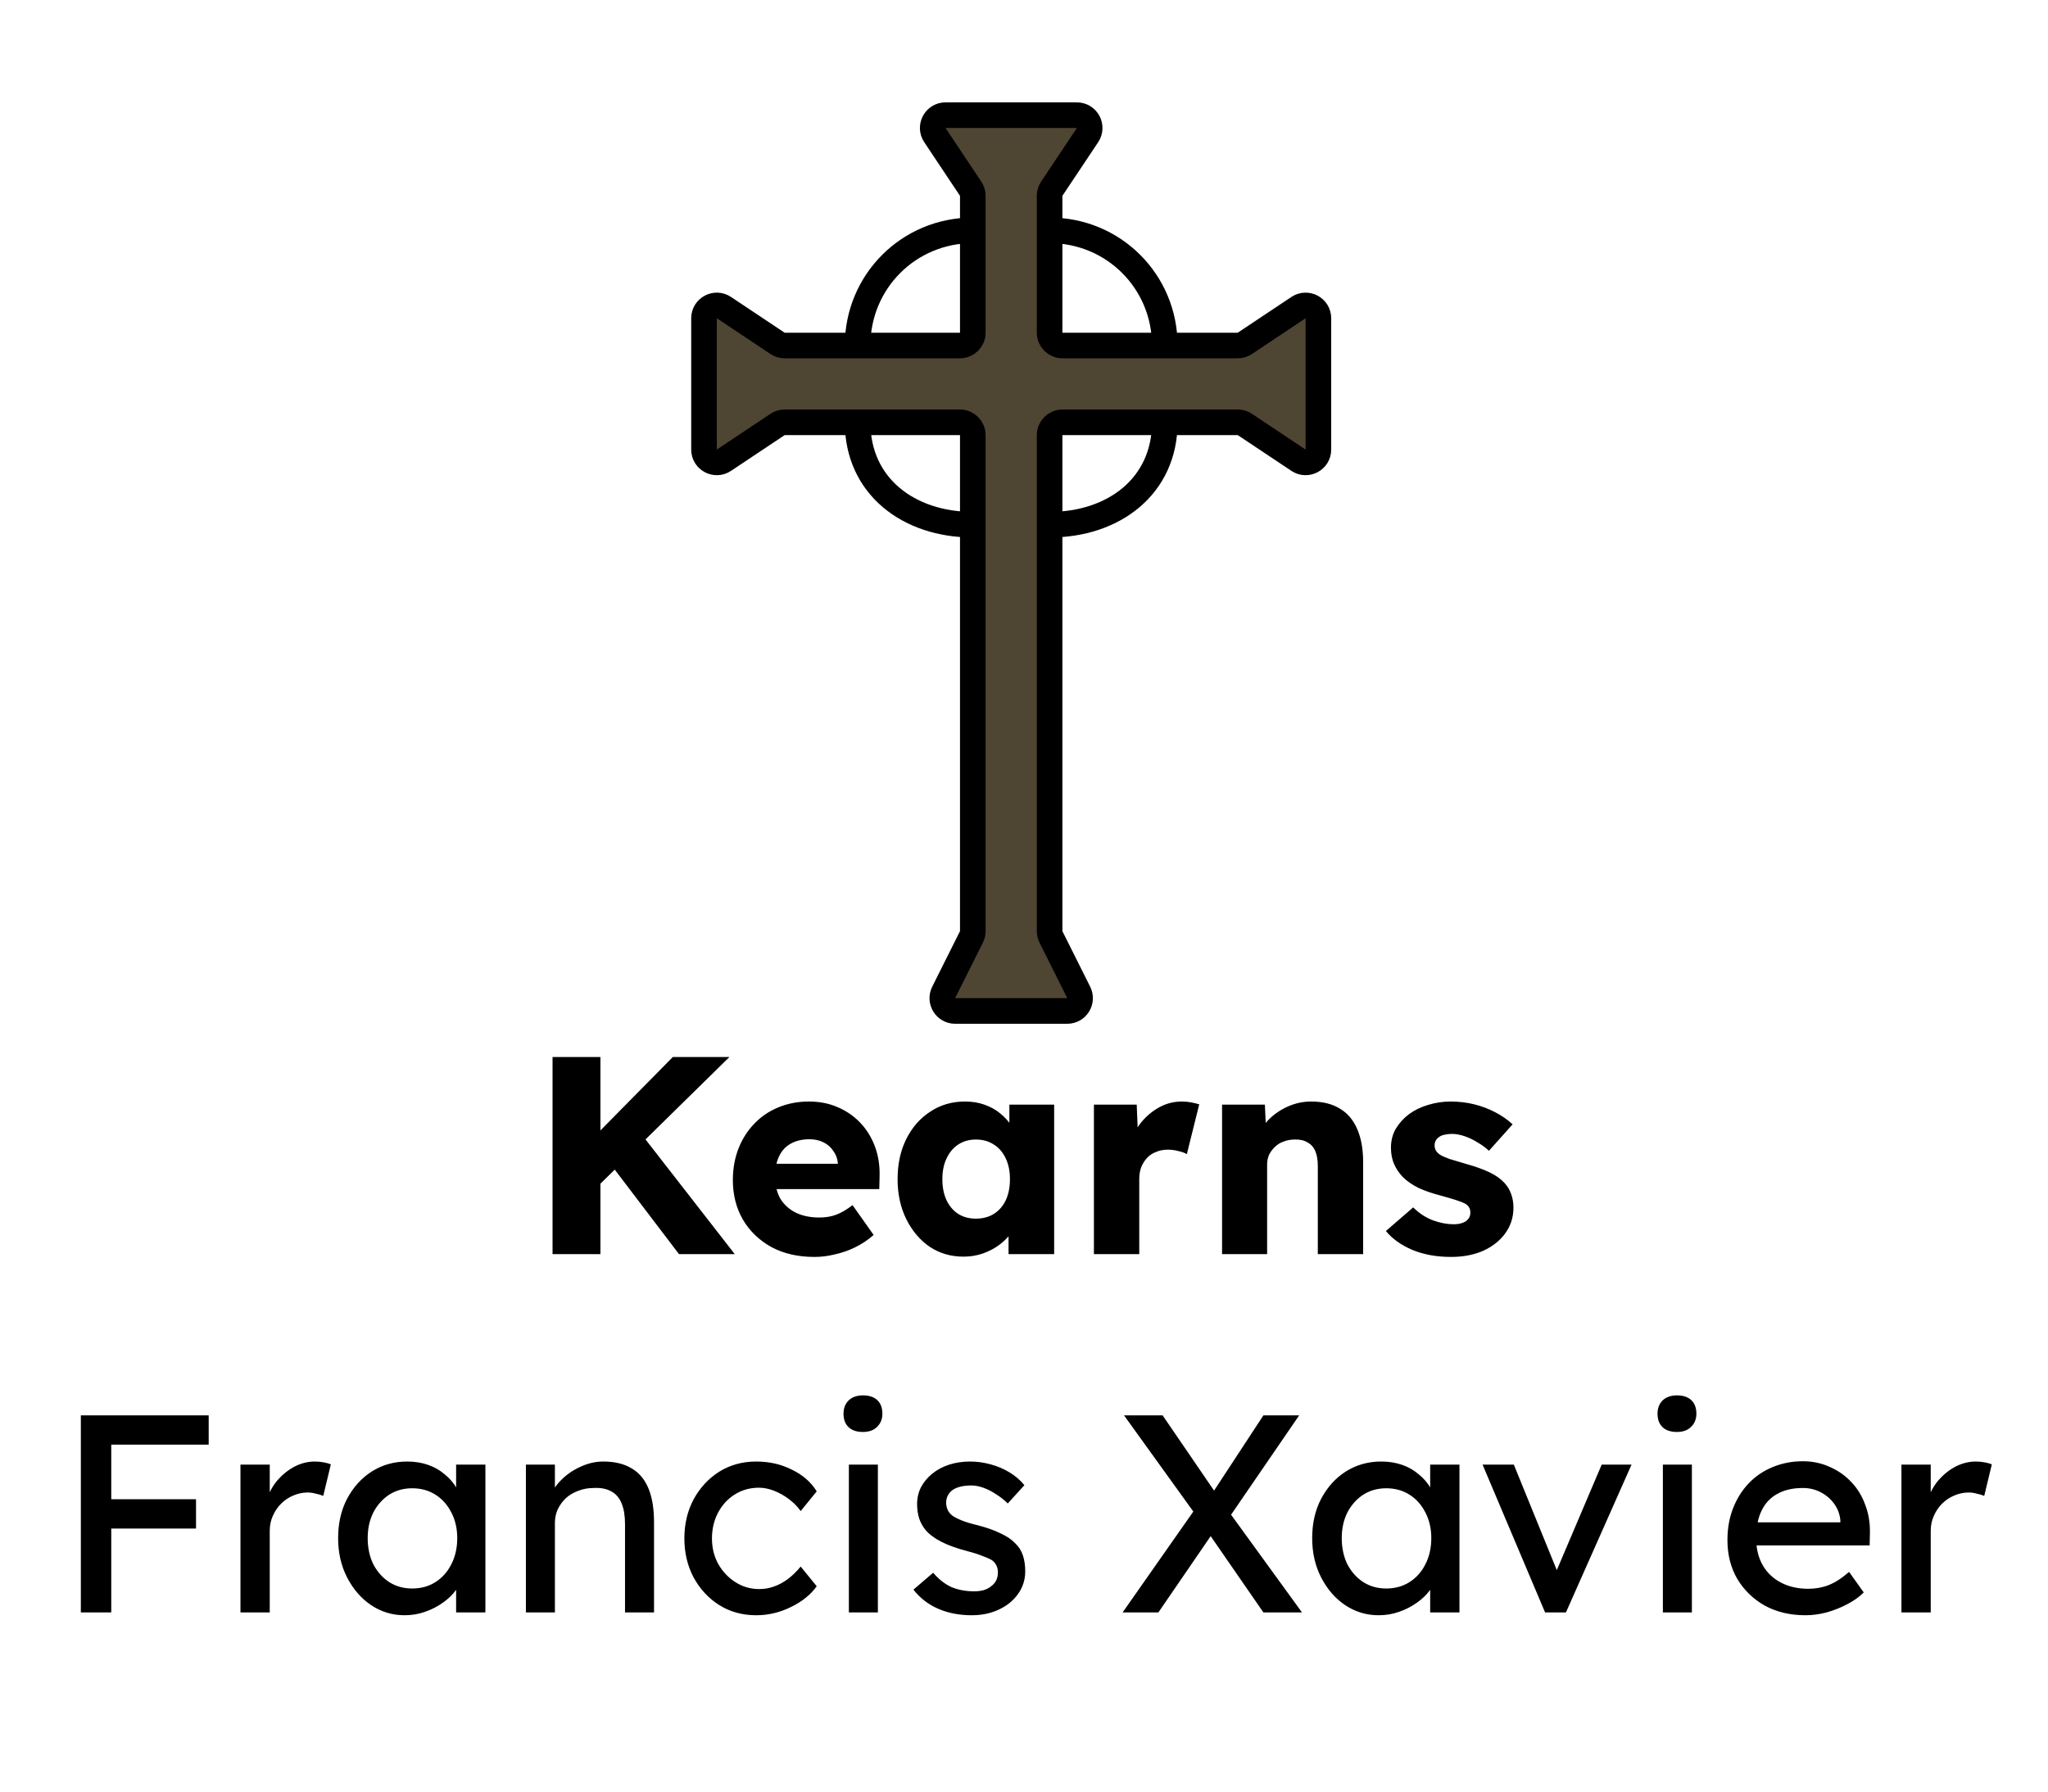 <svg width="80" height="70" viewBox="0 0 80 70" fill="none" xmlns="http://www.w3.org/2000/svg">
<path d="M42.066 4.5H36.934C36.535 4.5 36.297 4.945 36.518 5.277L37.916 7.374C37.971 7.456 38 7.553 38 7.651V9V13C38 13.276 37.776 13.5 37.5 13.5H33.5H30.651C30.553 13.5 30.456 13.471 30.374 13.416L28.277 12.018C27.945 11.797 27.5 12.035 27.5 12.434V17.566C27.5 17.965 27.945 18.203 28.277 17.982L30.374 16.584C30.456 16.529 30.553 16.5 30.651 16.5H33.5H37.5C37.776 16.5 38 16.724 38 17V20.5V36.382C38 36.46 37.982 36.536 37.947 36.606L36.862 38.776C36.696 39.109 36.937 39.5 37.309 39.5H41.691C42.063 39.5 42.304 39.109 42.138 38.776L41.053 36.606C41.018 36.536 41 36.46 41 36.382V20.5V17C41 16.724 41.224 16.5 41.5 16.5H45.5H48.349C48.447 16.5 48.544 16.529 48.626 16.584L50.723 17.982C51.055 18.203 51.5 17.965 51.5 17.566V12.434C51.5 12.035 51.055 11.797 50.723 12.018L48.626 13.416C48.544 13.471 48.447 13.5 48.349 13.5H45.5H41.5C41.224 13.5 41 13.276 41 13V9V7.651C41 7.553 41.029 7.456 41.084 7.374L42.482 5.277C42.703 4.945 42.465 4.5 42.066 4.5Z" fill="#4F4533"/>
<path d="M38 9V13C38 13.276 37.776 13.5 37.5 13.5H33.5M38 9V7.651C38 7.553 37.971 7.456 37.916 7.374L36.518 5.277C36.297 4.945 36.535 4.5 36.934 4.5H42.066C42.465 4.5 42.703 4.945 42.482 5.277L41.084 7.374C41.029 7.456 41 7.553 41 7.651V9M38 9C35.5 9 33.5 11 33.5 13.5M33.5 13.5H30.651C30.553 13.5 30.456 13.471 30.374 13.416L28.277 12.018C27.945 11.797 27.5 12.035 27.5 12.434V17.566C27.5 17.965 27.945 18.203 28.277 17.982L30.374 16.584C30.456 16.529 30.553 16.5 30.651 16.5H33.5M41 9V13C41 13.276 41.224 13.5 41.5 13.5H45.5M41 9C43.5 9 45.5 11 45.5 13.5M45.5 13.5H48.349C48.447 13.5 48.544 13.471 48.626 13.416L50.723 12.018C51.055 11.797 51.5 12.035 51.5 12.434V17.566C51.5 17.965 51.055 18.203 50.723 17.982L48.626 16.584C48.544 16.529 48.447 16.5 48.349 16.5H45.5M45.5 16.5H41.5C41.224 16.5 41 16.724 41 17V20.5M45.5 16.5C45.5 19 43.5 20.5 41 20.5M41 20.5V36.382C41 36.46 41.018 36.536 41.053 36.606L42.138 38.776C42.304 39.109 42.063 39.5 41.691 39.5H37.309C36.937 39.5 36.696 39.109 36.862 38.776L37.947 36.606C37.982 36.536 38 36.46 38 36.382V20.5M38 20.5V17C38 16.724 37.776 16.5 37.5 16.5H33.5M38 20.5C35.5 20.5 33.5 19 33.5 16.5" stroke="black"/>
<path d="M22.948 46.745L22.464 45.172L26.281 41.3H28.492L22.948 46.745ZM21.584 49V41.3H23.454V49H21.584ZM26.523 49L23.663 45.238L24.928 44.149L28.701 49H26.523ZM31.817 49.11C31.172 49.11 30.611 48.982 30.134 48.725C29.658 48.461 29.287 48.105 29.023 47.658C28.759 47.203 28.627 46.686 28.627 46.107C28.627 45.66 28.701 45.249 28.847 44.875C28.994 44.501 29.199 44.178 29.463 43.907C29.727 43.628 30.039 43.416 30.398 43.269C30.765 43.115 31.165 43.038 31.597 43.038C32.008 43.038 32.382 43.111 32.719 43.258C33.064 43.405 33.361 43.61 33.61 43.874C33.86 44.138 34.05 44.45 34.182 44.809C34.314 45.168 34.373 45.561 34.358 45.986L34.347 46.459H29.694L29.441 45.469H32.917L32.73 45.678V45.458C32.716 45.275 32.657 45.113 32.554 44.974C32.459 44.827 32.331 44.714 32.169 44.633C32.008 44.552 31.825 44.512 31.619 44.512C31.333 44.512 31.088 44.571 30.882 44.688C30.684 44.798 30.534 44.963 30.431 45.183C30.329 45.396 30.277 45.66 30.277 45.975C30.277 46.298 30.343 46.58 30.475 46.822C30.615 47.057 30.813 47.24 31.069 47.372C31.333 47.504 31.645 47.57 32.004 47.57C32.254 47.57 32.474 47.533 32.664 47.46C32.862 47.387 33.075 47.262 33.302 47.086L34.127 48.252C33.9 48.45 33.658 48.611 33.401 48.736C33.145 48.861 32.881 48.952 32.609 49.011C32.345 49.077 32.081 49.11 31.817 49.11ZM37.636 49.099C37.144 49.099 36.704 48.971 36.316 48.714C35.934 48.45 35.63 48.091 35.403 47.636C35.175 47.174 35.062 46.653 35.062 46.074C35.062 45.48 35.175 44.956 35.403 44.501C35.63 44.046 35.942 43.691 36.338 43.434C36.734 43.17 37.185 43.038 37.691 43.038C37.969 43.038 38.222 43.078 38.45 43.159C38.684 43.24 38.89 43.353 39.066 43.5C39.242 43.639 39.392 43.804 39.517 43.995C39.641 44.178 39.733 44.376 39.792 44.589L39.429 44.545V43.159H41.178V49H39.396V47.592L39.792 47.581C39.733 47.786 39.638 47.981 39.506 48.164C39.374 48.347 39.212 48.509 39.022 48.648C38.831 48.787 38.618 48.897 38.384 48.978C38.149 49.059 37.9 49.099 37.636 49.099ZM38.12 47.614C38.391 47.614 38.626 47.552 38.824 47.427C39.022 47.302 39.176 47.126 39.286 46.899C39.396 46.664 39.451 46.389 39.451 46.074C39.451 45.759 39.396 45.487 39.286 45.26C39.176 45.025 39.022 44.846 38.824 44.721C38.626 44.589 38.391 44.523 38.12 44.523C37.856 44.523 37.625 44.589 37.427 44.721C37.236 44.846 37.086 45.025 36.976 45.26C36.866 45.487 36.811 45.759 36.811 46.074C36.811 46.389 36.866 46.664 36.976 46.899C37.086 47.126 37.236 47.302 37.427 47.427C37.625 47.552 37.856 47.614 38.12 47.614ZM42.731 49V43.159H44.403L44.48 45.062L44.15 44.699C44.238 44.384 44.381 44.101 44.579 43.852C44.784 43.603 45.022 43.405 45.294 43.258C45.565 43.111 45.855 43.038 46.163 43.038C46.295 43.038 46.416 43.049 46.526 43.071C46.643 43.093 46.749 43.119 46.845 43.148L46.361 45.095C46.28 45.044 46.17 45.003 46.031 44.974C45.899 44.937 45.759 44.919 45.613 44.919C45.451 44.919 45.301 44.948 45.162 45.007C45.022 45.058 44.905 45.135 44.81 45.238C44.714 45.341 44.637 45.462 44.579 45.601C44.527 45.74 44.502 45.898 44.502 46.074V49H42.731ZM47.737 49V43.159H49.409L49.464 44.347L49.112 44.479C49.192 44.215 49.335 43.977 49.541 43.764C49.753 43.544 50.006 43.368 50.3 43.236C50.593 43.104 50.901 43.038 51.224 43.038C51.664 43.038 52.034 43.13 52.335 43.313C52.635 43.489 52.863 43.757 53.017 44.116C53.171 44.468 53.248 44.901 53.248 45.414V49H51.477V45.557C51.477 45.322 51.444 45.128 51.378 44.974C51.312 44.82 51.209 44.706 51.07 44.633C50.938 44.552 50.773 44.516 50.575 44.523C50.421 44.523 50.278 44.549 50.146 44.6C50.014 44.644 49.9 44.714 49.805 44.809C49.709 44.897 49.632 45 49.574 45.117C49.522 45.234 49.497 45.363 49.497 45.502V49H48.628C48.422 49 48.246 49 48.1 49C47.953 49 47.832 49 47.737 49ZM56.688 49.11C56.116 49.11 55.61 49.018 55.17 48.835C54.737 48.652 54.393 48.406 54.136 48.098L55.203 47.174C55.43 47.401 55.687 47.57 55.973 47.68C56.259 47.783 56.53 47.834 56.787 47.834C56.89 47.834 56.981 47.823 57.062 47.801C57.143 47.779 57.209 47.75 57.26 47.713C57.319 47.669 57.363 47.621 57.392 47.57C57.421 47.511 57.436 47.445 57.436 47.372C57.436 47.225 57.37 47.112 57.238 47.031C57.172 46.994 57.062 46.95 56.908 46.899C56.754 46.848 56.556 46.789 56.314 46.723C55.969 46.635 55.669 46.532 55.412 46.415C55.163 46.29 54.957 46.147 54.796 45.986C54.649 45.832 54.536 45.663 54.455 45.48C54.374 45.289 54.334 45.077 54.334 44.842C54.334 44.571 54.396 44.325 54.521 44.105C54.653 43.885 54.825 43.694 55.038 43.533C55.258 43.372 55.507 43.251 55.786 43.17C56.072 43.082 56.365 43.038 56.666 43.038C56.989 43.038 57.297 43.075 57.59 43.148C57.883 43.221 58.155 43.324 58.404 43.456C58.661 43.588 58.888 43.746 59.086 43.929L58.162 44.963C58.03 44.838 57.88 44.728 57.711 44.633C57.55 44.53 57.381 44.45 57.205 44.391C57.029 44.332 56.868 44.303 56.721 44.303C56.611 44.303 56.512 44.314 56.424 44.336C56.343 44.351 56.274 44.38 56.215 44.424C56.156 44.461 56.112 44.508 56.083 44.567C56.054 44.618 56.039 44.681 56.039 44.754C56.039 44.827 56.057 44.897 56.094 44.963C56.138 45.029 56.197 45.084 56.27 45.128C56.343 45.172 56.461 45.223 56.622 45.282C56.783 45.333 57.003 45.399 57.282 45.48C57.627 45.575 57.924 45.682 58.173 45.799C58.422 45.916 58.62 46.056 58.767 46.217C58.884 46.342 58.972 46.488 59.031 46.657C59.09 46.818 59.119 46.994 59.119 47.185C59.119 47.559 59.013 47.893 58.8 48.186C58.595 48.472 58.309 48.699 57.942 48.868C57.575 49.029 57.157 49.11 56.688 49.11ZM3.158 63V55.3H4.346V63H3.158ZM3.686 59.722V58.578H7.657V59.722H3.686ZM3.686 56.444V55.3H8.152V56.444H3.686ZM9.393 63V57.225H10.537V59.04L10.427 58.6C10.507 58.321 10.643 58.068 10.834 57.841C11.032 57.614 11.255 57.434 11.505 57.302C11.761 57.17 12.025 57.104 12.297 57.104C12.421 57.104 12.539 57.115 12.649 57.137C12.766 57.159 12.858 57.185 12.924 57.214L12.627 58.446C12.539 58.409 12.44 58.38 12.33 58.358C12.227 58.329 12.124 58.314 12.022 58.314C11.824 58.314 11.633 58.354 11.45 58.435C11.274 58.508 11.116 58.615 10.977 58.754C10.845 58.886 10.738 59.044 10.658 59.227C10.577 59.403 10.537 59.597 10.537 59.81V63H9.393ZM15.804 63.11C15.327 63.11 14.891 62.978 14.495 62.714C14.106 62.45 13.795 62.091 13.56 61.636C13.325 61.181 13.208 60.668 13.208 60.096C13.208 59.517 13.325 59.003 13.56 58.556C13.802 58.101 14.125 57.746 14.528 57.489C14.939 57.232 15.397 57.104 15.903 57.104C16.204 57.104 16.479 57.148 16.728 57.236C16.977 57.324 17.194 57.449 17.377 57.61C17.568 57.764 17.722 57.944 17.839 58.149C17.964 58.354 18.041 58.574 18.07 58.809L17.817 58.721V57.225H18.961V63H17.817V61.625L18.081 61.548C18.037 61.746 17.945 61.94 17.806 62.131C17.674 62.314 17.502 62.479 17.289 62.626C17.084 62.773 16.853 62.89 16.596 62.978C16.347 63.066 16.083 63.11 15.804 63.11ZM16.101 62.065C16.446 62.065 16.75 61.981 17.014 61.812C17.278 61.643 17.483 61.412 17.63 61.119C17.784 60.818 17.861 60.477 17.861 60.096C17.861 59.722 17.784 59.388 17.63 59.095C17.483 58.802 17.278 58.571 17.014 58.402C16.75 58.233 16.446 58.149 16.101 58.149C15.764 58.149 15.463 58.233 15.199 58.402C14.942 58.571 14.737 58.802 14.583 59.095C14.436 59.388 14.363 59.722 14.363 60.096C14.363 60.477 14.436 60.818 14.583 61.119C14.737 61.412 14.942 61.643 15.199 61.812C15.463 61.981 15.764 62.065 16.101 62.065ZM20.543 63V57.225H21.676V58.413L21.478 58.545C21.551 58.288 21.694 58.054 21.907 57.841C22.12 57.621 22.373 57.445 22.666 57.313C22.959 57.174 23.26 57.104 23.568 57.104C24.008 57.104 24.375 57.192 24.668 57.368C24.961 57.537 25.181 57.797 25.328 58.149C25.475 58.501 25.548 58.945 25.548 59.48V63H24.415V59.557C24.415 59.227 24.371 58.956 24.283 58.743C24.195 58.523 24.059 58.365 23.876 58.27C23.693 58.167 23.465 58.123 23.194 58.138C22.974 58.138 22.772 58.175 22.589 58.248C22.406 58.314 22.244 58.409 22.105 58.534C21.973 58.659 21.867 58.805 21.786 58.974C21.713 59.135 21.676 59.311 21.676 59.502V63H21.115C21.02 63 20.924 63 20.829 63C20.734 63 20.638 63 20.543 63ZM29.538 63.11C29.003 63.11 28.522 62.978 28.097 62.714C27.679 62.45 27.345 62.091 27.096 61.636C26.854 61.181 26.733 60.672 26.733 60.107C26.733 59.542 26.854 59.033 27.096 58.578C27.345 58.123 27.679 57.764 28.097 57.5C28.522 57.236 29.003 57.104 29.538 57.104C30.051 57.104 30.517 57.21 30.935 57.423C31.36 57.628 31.683 57.911 31.903 58.27L31.276 59.04C31.159 58.871 31.008 58.717 30.825 58.578C30.642 58.439 30.447 58.329 30.242 58.248C30.037 58.167 29.839 58.127 29.648 58.127C29.296 58.127 28.981 58.215 28.702 58.391C28.431 58.56 28.214 58.794 28.053 59.095C27.892 59.396 27.811 59.733 27.811 60.107C27.811 60.481 27.895 60.818 28.064 61.119C28.233 61.412 28.456 61.647 28.735 61.823C29.014 61.999 29.322 62.087 29.659 62.087C29.857 62.087 30.048 62.054 30.231 61.988C30.422 61.922 30.605 61.823 30.781 61.691C30.957 61.559 31.122 61.398 31.276 61.207L31.903 61.977C31.668 62.307 31.331 62.578 30.891 62.791C30.458 63.004 30.007 63.11 29.538 63.11ZM33.159 63V57.225H34.292V63H33.159ZM33.709 55.949C33.467 55.949 33.28 55.887 33.148 55.762C33.016 55.637 32.95 55.461 32.95 55.234C32.95 55.021 33.016 54.849 33.148 54.717C33.287 54.585 33.474 54.519 33.709 54.519C33.951 54.519 34.138 54.581 34.27 54.706C34.402 54.831 34.468 55.007 34.468 55.234C34.468 55.447 34.398 55.619 34.259 55.751C34.127 55.883 33.943 55.949 33.709 55.949ZM37.958 63.11C37.474 63.11 37.038 63.026 36.649 62.857C36.261 62.688 35.938 62.439 35.681 62.109L36.451 61.449C36.671 61.706 36.91 61.893 37.166 62.01C37.43 62.12 37.727 62.175 38.057 62.175C38.189 62.175 38.31 62.16 38.42 62.131C38.538 62.094 38.636 62.043 38.717 61.977C38.805 61.911 38.871 61.834 38.915 61.746C38.959 61.651 38.981 61.548 38.981 61.438C38.981 61.247 38.911 61.093 38.772 60.976C38.699 60.925 38.581 60.87 38.42 60.811C38.266 60.745 38.065 60.679 37.815 60.613C37.39 60.503 37.041 60.378 36.77 60.239C36.499 60.1 36.29 59.942 36.143 59.766C36.033 59.627 35.953 59.476 35.901 59.315C35.85 59.146 35.824 58.963 35.824 58.765C35.824 58.523 35.876 58.303 35.978 58.105C36.088 57.9 36.235 57.724 36.418 57.577C36.609 57.423 36.829 57.306 37.078 57.225C37.335 57.144 37.606 57.104 37.892 57.104C38.163 57.104 38.431 57.141 38.695 57.214C38.967 57.287 39.216 57.394 39.443 57.533C39.67 57.672 39.861 57.837 40.015 58.028L39.366 58.743C39.227 58.604 39.073 58.483 38.904 58.38C38.743 58.27 38.578 58.186 38.409 58.127C38.24 58.068 38.087 58.039 37.947 58.039C37.793 58.039 37.654 58.054 37.529 58.083C37.404 58.112 37.298 58.156 37.21 58.215C37.13 58.274 37.067 58.347 37.023 58.435C36.979 58.523 36.957 58.622 36.957 58.732C36.965 58.827 36.986 58.919 37.023 59.007C37.067 59.088 37.126 59.157 37.199 59.216C37.28 59.275 37.401 59.337 37.562 59.403C37.724 59.469 37.929 59.531 38.178 59.59C38.545 59.685 38.846 59.792 39.08 59.909C39.322 60.019 39.513 60.147 39.652 60.294C39.799 60.433 39.901 60.595 39.96 60.778C40.019 60.961 40.048 61.167 40.048 61.394C40.048 61.724 39.953 62.021 39.762 62.285C39.579 62.542 39.33 62.743 39.014 62.89C38.699 63.037 38.347 63.11 37.958 63.11ZM49.352 63L46.965 59.546L43.907 55.3H45.414L47.746 58.71L50.859 63H49.352ZM43.852 63L46.789 58.809L47.526 59.678L45.249 63H43.852ZM47.922 59.425L47.196 58.589L49.352 55.3H50.749L47.922 59.425ZM53.853 63.11C53.376 63.11 52.94 62.978 52.544 62.714C52.155 62.45 51.843 62.091 51.609 61.636C51.374 61.181 51.257 60.668 51.257 60.096C51.257 59.517 51.374 59.003 51.609 58.556C51.851 58.101 52.173 57.746 52.577 57.489C52.987 57.232 53.446 57.104 53.952 57.104C54.252 57.104 54.528 57.148 54.777 57.236C55.026 57.324 55.242 57.449 55.426 57.61C55.617 57.764 55.77 57.944 55.888 58.149C56.013 58.354 56.09 58.574 56.119 58.809L55.866 58.721V57.225H57.01V63H55.866V61.625L56.13 61.548C56.086 61.746 55.994 61.94 55.855 62.131C55.723 62.314 55.55 62.479 55.338 62.626C55.133 62.773 54.901 62.89 54.645 62.978C54.395 63.066 54.132 63.11 53.853 63.11ZM54.15 62.065C54.495 62.065 54.799 61.981 55.063 61.812C55.327 61.643 55.532 61.412 55.679 61.119C55.833 60.818 55.91 60.477 55.91 60.096C55.91 59.722 55.833 59.388 55.679 59.095C55.532 58.802 55.327 58.571 55.063 58.402C54.799 58.233 54.495 58.149 54.15 58.149C53.812 58.149 53.512 58.233 53.248 58.402C52.991 58.571 52.786 58.802 52.632 59.095C52.485 59.388 52.412 59.722 52.412 60.096C52.412 60.477 52.485 60.818 52.632 61.119C52.786 61.412 52.991 61.643 53.248 61.812C53.512 61.981 53.812 62.065 54.15 62.065ZM60.355 63L57.913 57.225H59.134L60.894 61.548L60.685 61.647L62.566 57.225H63.732L61.169 63H60.355ZM64.956 63V57.225H66.089V63H64.956ZM65.506 55.949C65.264 55.949 65.077 55.887 64.945 55.762C64.813 55.637 64.747 55.461 64.747 55.234C64.747 55.021 64.813 54.849 64.945 54.717C65.084 54.585 65.271 54.519 65.506 54.519C65.748 54.519 65.935 54.581 66.067 54.706C66.199 54.831 66.265 55.007 66.265 55.234C66.265 55.447 66.195 55.619 66.056 55.751C65.924 55.883 65.74 55.949 65.506 55.949ZM70.525 63.11C69.931 63.11 69.403 62.985 68.941 62.736C68.486 62.479 68.127 62.131 67.863 61.691C67.606 61.251 67.478 60.745 67.478 60.173C67.478 59.718 67.551 59.304 67.698 58.93C67.845 58.556 68.046 58.233 68.303 57.962C68.567 57.683 68.879 57.471 69.238 57.324C69.605 57.17 70.001 57.093 70.426 57.093C70.8 57.093 71.148 57.166 71.471 57.313C71.794 57.452 72.072 57.647 72.307 57.896C72.549 58.145 72.732 58.442 72.857 58.787C72.989 59.124 73.051 59.495 73.044 59.898L73.033 60.382H68.314L68.061 59.48H72.054L71.889 59.667V59.403C71.867 59.161 71.786 58.945 71.647 58.754C71.508 58.563 71.332 58.413 71.119 58.303C70.906 58.193 70.675 58.138 70.426 58.138C70.03 58.138 69.696 58.215 69.425 58.369C69.154 58.516 68.948 58.736 68.809 59.029C68.67 59.315 68.6 59.671 68.6 60.096C68.6 60.499 68.684 60.851 68.853 61.152C69.022 61.445 69.26 61.673 69.568 61.834C69.876 61.995 70.232 62.076 70.635 62.076C70.921 62.076 71.185 62.028 71.427 61.933C71.676 61.838 71.944 61.665 72.23 61.416L72.802 62.219C72.626 62.395 72.41 62.549 72.153 62.681C71.904 62.813 71.636 62.919 71.35 63C71.071 63.073 70.796 63.11 70.525 63.11ZM74.275 63V57.225H75.419V59.04L75.309 58.6C75.39 58.321 75.526 58.068 75.716 57.841C75.914 57.614 76.138 57.434 76.387 57.302C76.644 57.17 76.908 57.104 77.179 57.104C77.304 57.104 77.421 57.115 77.531 57.137C77.649 57.159 77.74 57.185 77.806 57.214L77.509 58.446C77.421 58.409 77.322 58.38 77.212 58.358C77.11 58.329 77.007 58.314 76.904 58.314C76.706 58.314 76.516 58.354 76.332 58.435C76.156 58.508 75.999 58.615 75.859 58.754C75.727 58.886 75.621 59.044 75.54 59.227C75.46 59.403 75.419 59.597 75.419 59.81V63H74.275Z" fill="black"/>
</svg>
